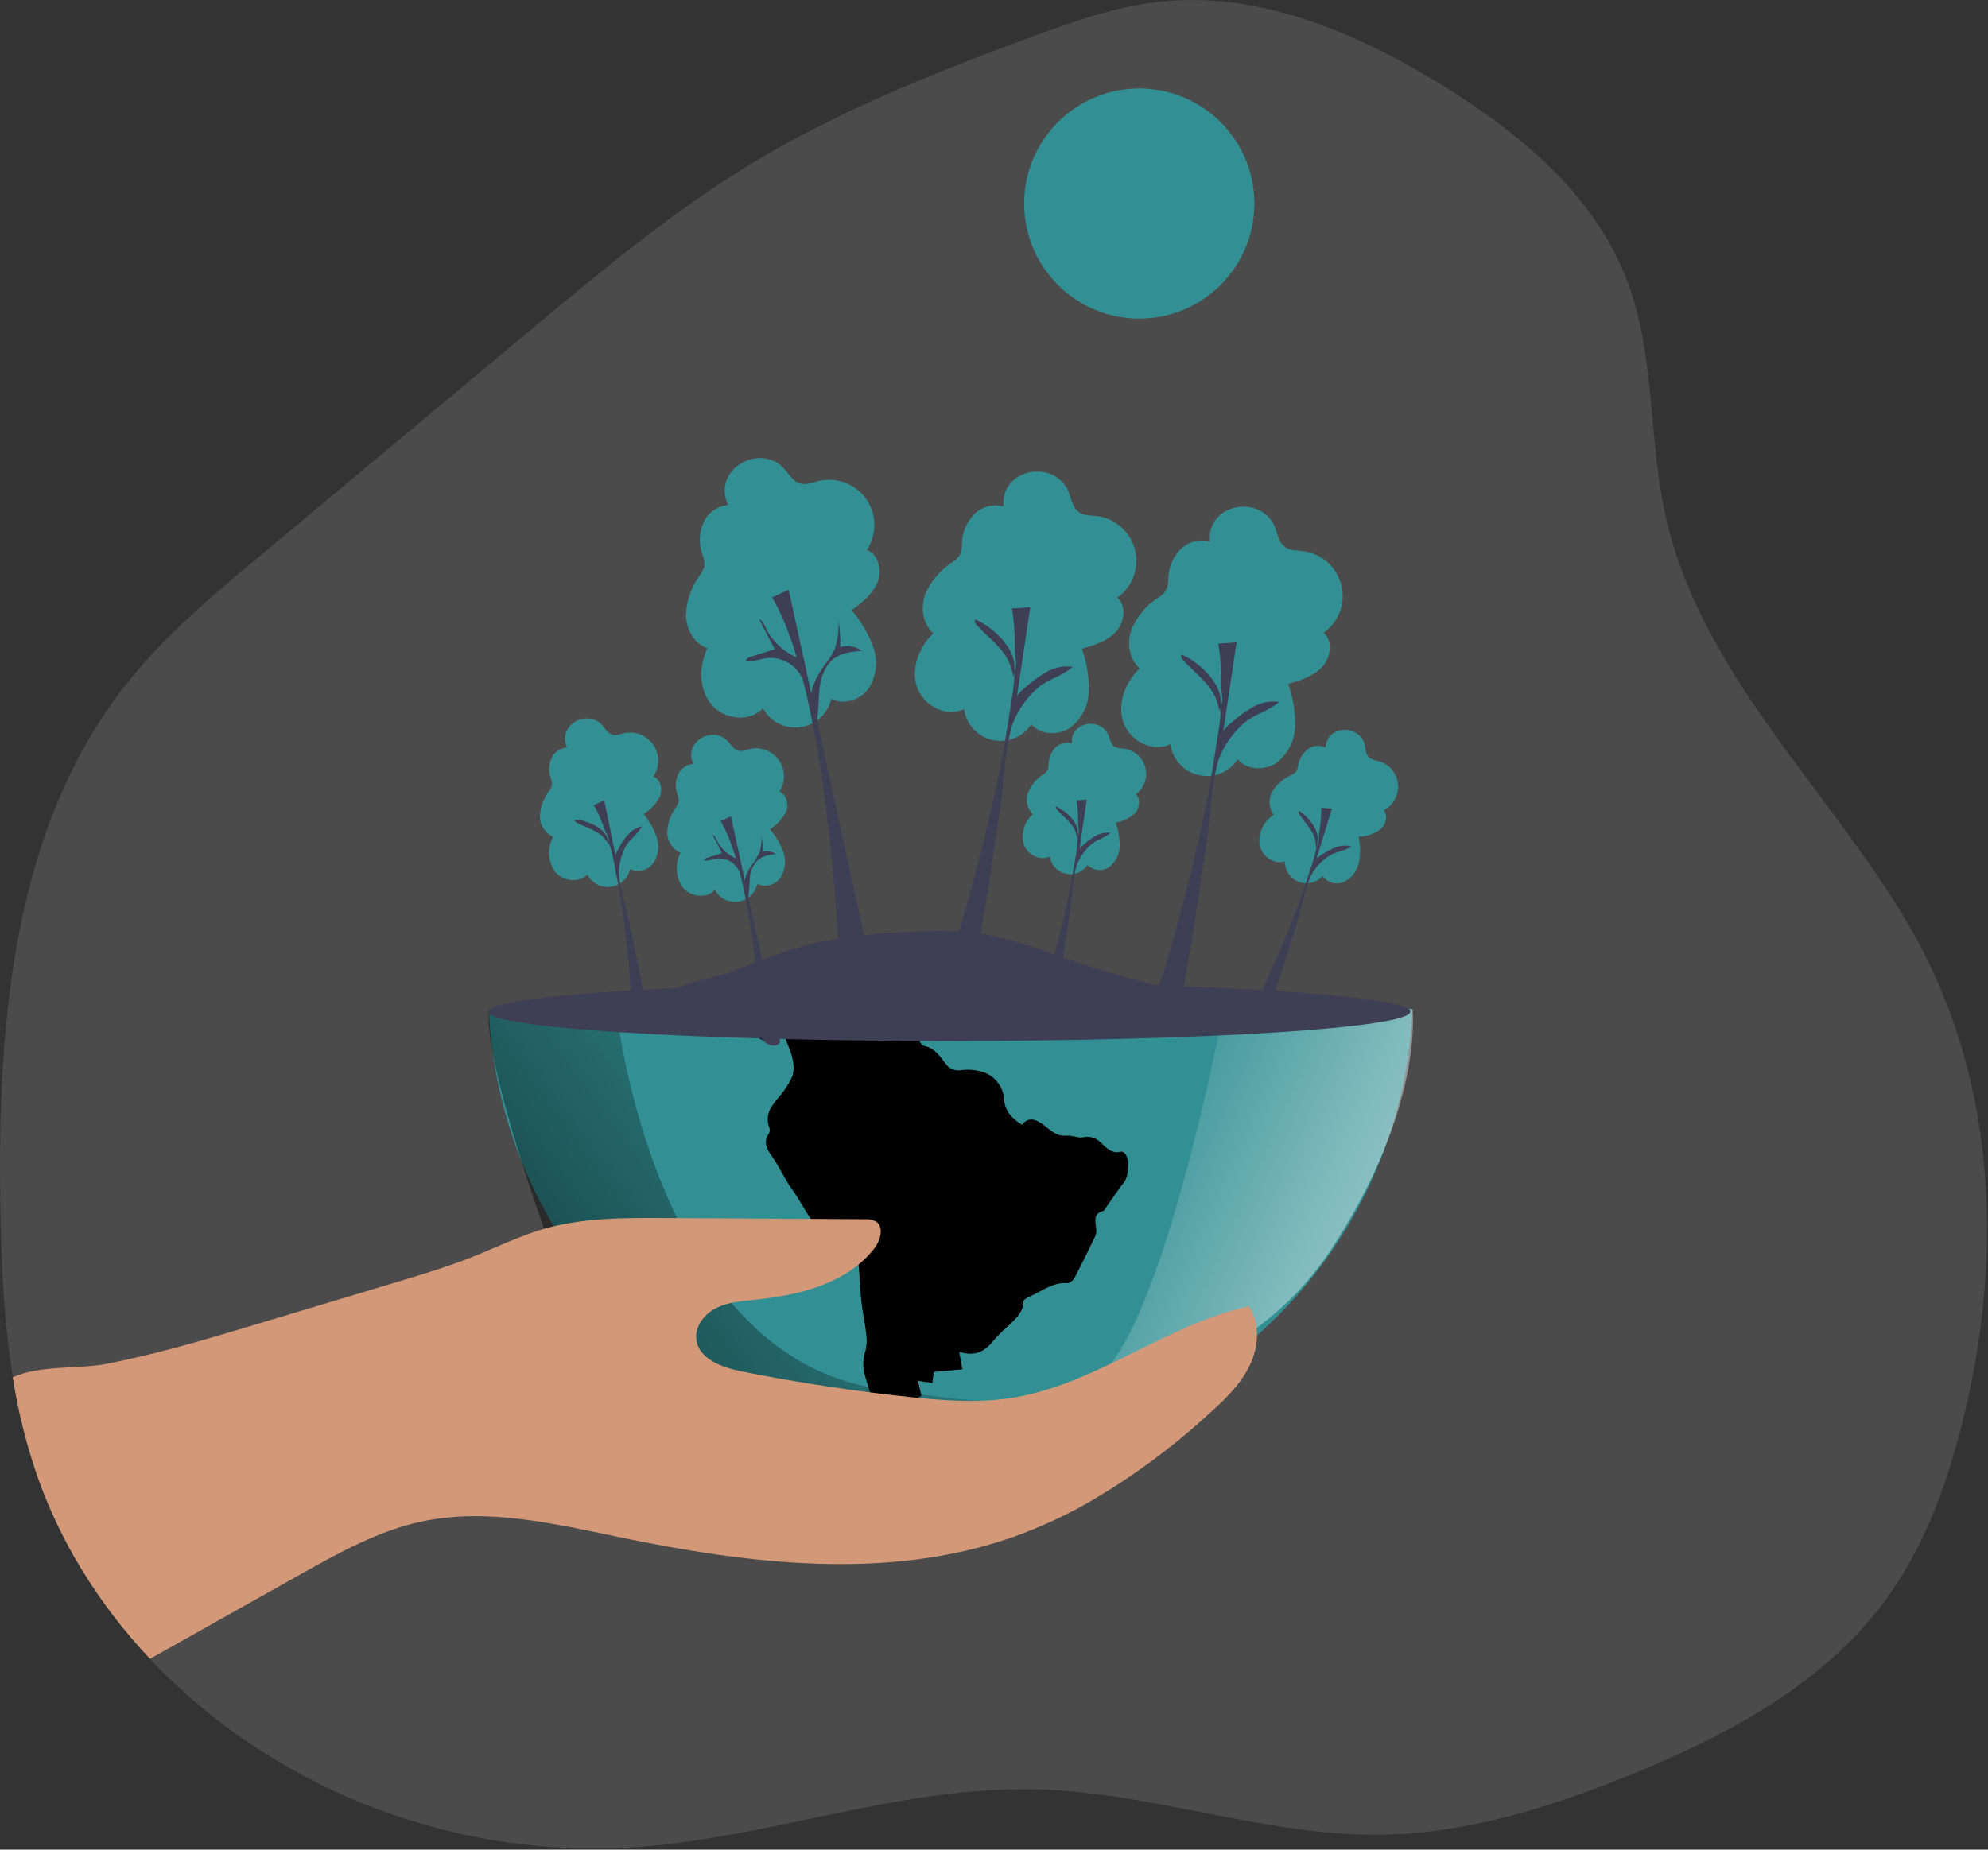 <svg width="418" height="389" viewBox="0 0 418 389" fill="none" xmlns="http://www.w3.org/2000/svg">
<rect x="0" y="0" width="418" height="389" fill="#333333" stroke="none"/>
<g clip-path="url(#clip0)">
<path opacity="0.18" d="M413.14 296.98C409.8 310.98 404.99 324.84 396.49 336.45C383.56 354.11 363.34 364.89 343.07 373.16C326.36 379.97 308.8 385.54 290.75 385.84C266.24 386.25 242.46 376.95 217.94 376.31C188.94 375.56 160.87 386.94 131.94 388.58C101.425 390.199 71.315 381.022 46.89 362.66C41.408 358.517 36.286 353.917 31.58 348.91C21.306 338.147 13.349 325.39 8.2 311.43C5.686 304.362 3.845 297.073 2.7 289.66C0.78 277.8 0.27 265.66 0.07 253.6C-0.56 215.42 2.65 174.49 26.15 144.39C34.4 133.83 44.79 125.15 55.07 116.56L111.84 69.17C126.69 56.77 141.61 44.33 158.16 34.31C176.46 23.24 196.47 15.31 216.53 7.89C225.43 4.61 234.47 1.38 243.91 0.36C264.59 -1.88 284.97 6.73 302.71 17.59C319.35 27.77 335.36 40.98 342.21 59.28C347.97 74.6 346.62 91.63 350.02 107.66C357.11 141.13 384.26 165.56 401.14 194.22C419.47 225.34 421.38 262.25 413.14 296.98Z" fill="#B7B7B7"/>
<path d="M153.1 106.21C151.984 106.313 150.915 106.71 150.001 107.359C149.088 108.009 148.363 108.889 147.9 109.91C147.008 111.982 146.911 114.311 147.63 116.45C147.985 117.256 148.156 118.13 148.13 119.01C147.947 119.742 147.606 120.425 147.13 121.01C145.356 123.417 144.346 126.302 144.23 129.29C144.23 132.29 145.94 135.34 148.73 136.34C146.95 140.08 146.9 144.88 149.51 148.1C152.12 151.32 157.65 152.03 160.41 148.94C161.159 150.33 162.316 151.457 163.724 152.171C165.133 152.885 166.726 153.151 168.29 152.933C169.854 152.716 171.314 152.025 172.474 150.953C173.634 149.882 174.439 148.482 174.78 146.94C177.4 148.41 180.96 147.18 182.68 144.72C183.473 143.442 183.968 142.001 184.127 140.505C184.287 139.009 184.106 137.497 183.6 136.08C182.568 133.253 181.041 130.632 179.09 128.34C181.23 126.72 183.47 124.99 184.49 122.51C185.51 120.03 184.77 116.6 182.27 115.64C183.276 114.118 183.821 112.338 183.842 110.514C183.863 108.689 183.358 106.897 182.388 105.352C181.418 103.807 180.023 102.574 178.371 101.801C176.718 101.027 174.878 100.746 173.07 100.99C171.14 101.21 169.7 102.34 167.79 101.51C166.31 100.86 165.4 98.9 164.17 97.89C158.71 93.45 149.74 99.26 153.1 106.21Z" fill="#329094"/>
<path d="M297 212.23C295.922 237.262 285.22 260.911 267.126 278.242C249.032 295.573 224.945 305.248 199.89 305.248C174.835 305.248 150.748 295.573 132.654 278.242C114.56 260.911 103.858 237.262 102.78 212.23H297Z" fill="#329094"/>
<path d="M257.28 212.23C257.28 212.23 243 288.52 227.7 291.29C212.4 294.06 257.28 297.2 279.87 262.78C299.52 232.85 297 212.23 297 212.23H257.28Z" fill="url(#paint0_linear)"/>
<path d="M129.64 212.76C129.64 212.76 137.53 284.83 184.5 292C231.47 299.17 244.38 293.44 244.38 293.44C244.38 293.44 215.38 322.12 175.89 311.36C136.4 300.6 114.41 258.43 114.41 258.43C114.41 258.43 101.69 223.17 102.76 212.23L129.64 212.76Z" fill="url(#paint1_linear)"/>
<path d="M161.87 219.56C162.07 219.28 162.36 218.79 162.71 218.35C163.65 217.08 164.6 217.13 165.2 218.63C166.2 221.06 167.36 223.52 166.63 226.25C166.301 227.063 165.878 227.835 165.37 228.55C163.84 231.31 160.29 233.22 161.77 237.23C161.836 237.418 161.861 237.617 161.844 237.816C161.827 238.014 161.767 238.206 161.67 238.38C160.41 240.23 161.22 241.62 162.34 243.22C163.9 245.45 165 248.01 166.6 250.22C168.89 253.34 170.21 257.22 173.67 259.41C175.35 260.47 177.18 261.34 178.76 262.52C179.605 263.173 180.189 264.105 180.41 265.15C180.79 267.91 180.79 270.72 181.08 273.5C181.31 275.73 181.84 277.95 182.08 280.18C182.307 281.439 182.279 282.731 182 283.98C181.354 285.801 181.336 287.787 181.95 289.62C182.49 291.26 182.95 292.93 183.44 294.62C184.9 299.21 191.7 302.62 196.53 301.17L191.39 298.58C192.32 297.58 193.04 296.85 193.85 296L191.72 294.72L193.72 293.52C193.5 292.57 193.28 291.59 193.02 290.39L196.02 290.87C196.13 290.06 196.23 289.37 196.35 288.53C198.26 288.34 200.18 288.18 202.35 287.98C202.13 286.7 201.92 285.51 201.7 284.32C204.96 285.25 206.94 284.47 209.09 281.7C210.051 280.634 211.08 279.632 212.17 278.7C213.58 277.29 215.17 275.99 215.17 273.7C215.17 273.35 216 272.88 216.52 272.65C219.11 271.57 221.36 269.59 224.52 269.85C224.99 269.85 225.7 269.19 225.99 268.65C227.48 265.78 228.92 262.86 230.31 259.94C230.526 259.376 230.578 258.762 230.46 258.17C230.26 256.69 229.93 255.23 231.94 254.68C232.24 254.59 232.44 254.08 232.68 253.76C233.89 252.05 235.06 250.3 236.34 248.65C237.34 247.39 237.58 243.83 236.59 242.65C236.39 242.42 235.99 242.14 235.79 242.19C233.71 242.77 232.56 241.3 231.33 240.19C230.857 239.726 230.274 239.391 229.635 239.216C228.996 239.041 228.323 239.032 227.68 239.19C226.62 239.39 225.42 238.72 224.31 238.84C222.03 239.07 220.76 237.54 219.16 236.39C217.92 235.51 216.29 234.73 214.89 236.56C212.89 235.31 211.38 233.8 211.14 231.42C211.093 229.981 210.57 228.598 209.652 227.489C208.735 226.379 207.475 225.606 206.07 225.29C204.81 224.967 203.501 224.882 202.21 225.04C201.6 225.179 200.963 225.136 200.376 224.918C199.79 224.699 199.28 224.314 198.91 223.81C197.67 222.23 196.58 220.39 194.27 219.97C193.9 219.97 193.42 219.25 193.34 218.8C193.281 218.259 193.057 217.75 192.699 217.341C192.342 216.931 191.867 216.641 191.34 216.51C190.795 216.338 190.236 216.215 189.67 216.14C189.007 216.045 188.333 216.045 187.67 216.14C186.365 216.331 185.035 216.253 183.762 215.909C182.489 215.565 181.301 214.963 180.27 214.14C177.01 211.64 171.6 212.94 169.27 216.33L169.17 216.47C168.68 217.17 168.17 217.88 167.63 218.63C166.961 218.041 166.242 217.513 165.48 217.05C164.42 216.52 163.37 216.05 162.17 217.1C161.805 217.262 161.405 217.33 161.007 217.299C160.609 217.267 160.225 217.137 159.89 216.92C159.71 216.77 161.21 212.41 161.06 212.26H154.4C154.49 212.55 157.4 217.07 157.49 217.26L161.87 219.56Z" fill="url(#paint2_linear)"/>
<path d="M262.81 287.08C260.96 290.98 257.81 294.08 254.6 296.96C247.007 303.994 238.683 310.196 229.77 315.46C224.429 318.577 218.808 321.189 212.98 323.26C186.59 332.52 157.52 328.95 130.14 323.26C116.41 320.41 102.22 317.05 88.52 320.02C79.52 321.97 71.35 326.52 63.32 331.02L31.54 348.86C26.114 343.125 21.304 336.838 17.19 330.1C13.571 324.194 10.556 317.939 8.19 311.43C5.676 304.362 3.835 297.073 2.69 289.66C8.07 287.11 16.89 287.87 21.86 286.93C32.69 284.87 43.29 281.69 53.86 278.52L83.2 269.7C88.72 268.04 94.2 266.38 99.59 264.25C104.53 262.25 109.32 259.9 114.43 258.43C122.58 256.08 131.19 256.12 139.66 256.16L181.77 256.41C182.576 256.34 183.385 256.492 184.11 256.85C186 258.03 185.11 260.98 183.72 262.71C177.9 270.03 167.91 272.42 158.63 273.36C155.88 273.64 153.04 273.86 150.58 275.1C148.12 276.34 146.08 278.92 146.41 281.66C146.88 285.8 151.8 287.58 155.88 288.41C167.827 290.79 179.867 292.613 192 293.88C198.77 294.57 205.63 295.06 212.36 294.05C230.16 291.39 245 278.61 262.57 274.73C265 278.3 264.66 283.19 262.81 287.08Z" fill="#D39877"/>
<path d="M199.59 218.94C253.134 218.94 296.54 216.173 296.54 212.76C296.54 209.347 253.134 206.58 199.59 206.58C146.046 206.58 102.64 209.347 102.64 212.76C102.64 216.173 146.046 218.94 199.59 218.94Z" fill="#3E3E54"/>
<path d="M171.24 198.35C176.429 197.225 181.699 196.512 187 196.22C194.2 195.69 201.5 195.35 208.58 196.77C213.257 197.861 217.854 199.267 222.34 200.98C241.284 207.545 260.908 211.953 280.84 214.12C243.32 215.4 205.78 214.12 168.3 212.29C163.167 212.03 158.037 211.76 152.91 211.48C148.99 211.27 142.23 212.14 138.85 210.42C141.07 206.87 149.41 206.01 153.14 204.6C159.12 202.36 165 199.84 171.24 198.35Z" fill="#3E3E54"/>
<path d="M176.34 199.86C176.34 199.86 173.92 145 162.34 125.64L165.83 124.03C165.83 124.03 182.24 199.59 182.51 200.4C182.78 201.21 180.37 203.62 176.34 199.86Z" fill="#3E3E54"/>
<path d="M211 106.53C209.92 106.23 208.78 106.223 207.696 106.507C206.613 106.792 205.624 107.359 204.83 108.15C203.266 109.767 202.352 111.902 202.26 114.15C202.309 115.032 202.159 115.914 201.82 116.73C201.394 117.361 200.834 117.89 200.18 118.28C197.669 119.906 195.701 122.246 194.53 125C193.53 127.79 193.99 131.26 196.25 133.19C193.25 136.05 191.51 140.52 192.8 144.46C194.09 148.4 199.03 151.02 202.7 149.1C202.908 150.666 203.59 152.131 204.654 153.298C205.719 154.465 207.115 155.279 208.655 155.63C210.196 155.98 211.807 155.851 213.272 155.259C214.736 154.668 215.985 153.642 216.85 152.32C218.78 154.62 222.55 154.73 225.03 153.04C226.225 152.125 227.199 150.952 227.877 149.608C228.556 148.264 228.923 146.785 228.95 145.28C228.984 142.273 228.487 139.283 227.48 136.45C230.05 135.7 232.76 134.87 234.59 132.91C236.42 130.95 236.95 127.49 234.94 125.7C236.432 124.636 237.585 123.163 238.259 121.459C238.934 119.755 239.101 117.892 238.74 116.095C238.38 114.299 237.507 112.644 236.228 111.332C234.949 110.02 233.317 109.106 231.53 108.7C229.65 108.22 227.9 108.77 226.41 107.32C225.26 106.19 225.11 104.03 224.31 102.65C220.77 96.59 210.33 98.84 211 106.53Z" fill="#329094"/>
<path d="M212.72 152.15C212.65 150.31 212.6 148.35 213.54 146.77C214.132 145.886 214.865 145.106 215.71 144.46C217.082 143.223 218.588 142.143 220.2 141.24C221.829 140.34 223.706 139.989 225.55 140.24C223.5 142.12 220.55 142.75 218.41 144.49C215.959 146.586 214.063 149.255 212.89 152.26C211.26 157.65 211.18 164.16 210.34 169.75C209.5 175.34 208.66 181.1 207.81 186.75C206.93 192.75 205.39 198.96 205.15 205C205.15 205.85 201.99 207.26 199.55 202.31C202.55 193.31 205.03 184.14 207.29 174.95C209.2 167.12 210.89 159.21 212.06 151.23C212.59 147.63 213.49 143.53 213.3 139.89C213.09 136.04 209.03 132.27 205.79 130.62C205.57 130.5 205.34 130.39 205.11 130.29C204.77 130.53 205.03 131.07 205.31 131.39C207.77 134.13 211.08 136.32 212.37 139.77C212.71 140.68 212.89 141.64 213.2 142.56C213 141.97 213.72 140.25 213.63 139.4C213.467 138.267 213.38 137.124 213.37 135.98C213.412 133.301 213.214 130.624 212.78 127.98L216.62 127.71C216.62 127.71 215 138.51 213 152.04" fill="#3E3E54"/>
<path d="M254.38 113.91C253.3 113.61 252.16 113.602 251.076 113.886C249.992 114.171 249.003 114.738 248.21 115.53C246.646 117.147 245.732 119.283 245.64 121.53C245.685 122.412 245.535 123.293 245.2 124.11C244.774 124.741 244.214 125.27 243.56 125.66C241.05 127.284 239.083 129.62 237.91 132.37C236.91 135.17 237.36 138.64 239.63 140.57C236.63 143.43 234.89 147.9 236.18 151.84C237.47 155.78 242.41 158.4 246.08 156.48C246.288 158.046 246.97 159.511 248.034 160.679C249.099 161.846 250.495 162.659 252.035 163.01C253.576 163.361 255.187 163.231 256.652 162.64C258.116 162.048 259.365 161.022 260.23 159.7C262.16 162 265.93 162.11 268.41 160.42C269.602 159.502 270.573 158.328 271.252 156.986C271.93 155.643 272.298 154.164 272.33 152.66C272.361 149.653 271.86 146.663 270.85 143.83C273.43 143.08 276.13 142.25 277.97 140.29C279.81 138.33 280.32 134.87 278.32 133.08C279.812 132.016 280.965 130.544 281.64 128.84C282.314 127.136 282.481 125.273 282.12 123.476C281.76 121.679 280.887 120.025 279.608 118.712C278.329 117.4 276.697 116.486 274.91 116.08C273.03 115.6 271.28 116.15 269.79 114.7C268.63 113.57 268.48 111.41 267.69 110.03C264.15 103.98 253.71 106.22 254.38 113.91Z" fill="#329094"/>
<path d="M256.1 159.53C256.03 157.69 255.98 155.73 256.91 154.15C257.506 153.266 258.242 152.486 259.09 151.84C260.462 150.603 261.968 149.523 263.58 148.62C265.209 147.719 267.085 147.368 268.93 147.62C266.88 149.5 263.93 150.13 261.79 151.87C259.339 153.968 257.44 156.636 256.26 159.64C254.64 165.03 254.56 171.54 253.72 177.13C252.88 182.72 252.03 188.48 251.19 194.13C250.31 200.13 248.77 206.34 248.52 212.38C248.52 213.23 245.37 214.64 242.93 209.69C245.93 200.69 248.41 191.52 250.66 182.33C252.58 174.5 254.27 166.59 255.44 158.61C255.96 155.01 256.87 150.91 256.67 147.27C256.47 143.42 252.4 139.65 249.17 138C248.95 137.88 248.72 137.77 248.49 137.67C248.15 137.91 248.4 138.45 248.69 138.77C251.15 141.51 254.46 143.7 255.75 147.15C256.09 148.06 256.27 149.02 256.58 149.94C256.38 149.35 257.1 147.63 257 146.78C256.847 145.646 256.76 144.504 256.74 143.36C256.792 140.681 256.594 138.002 256.15 135.36L260 135.09C260 135.09 258.38 145.89 256.36 159.42" fill="#3E3E54"/>
<path d="M225.36 156.32C224.757 156.152 224.121 156.148 223.517 156.308C222.912 156.468 222.361 156.786 221.92 157.23C221.043 158.135 220.53 159.331 220.48 160.59C220.505 161.083 220.419 161.574 220.23 162.03C219.994 162.383 219.683 162.68 219.32 162.9C217.917 163.807 216.816 165.113 216.16 166.65C215.857 167.427 215.79 168.276 215.968 169.091C216.145 169.906 216.56 170.65 217.16 171.23C216.292 172 215.653 172.995 215.314 174.105C214.975 175.214 214.95 176.396 215.24 177.52C215.96 179.72 218.71 181.19 220.76 180.12C220.879 180.994 221.263 181.81 221.858 182.46C222.454 183.11 223.234 183.562 224.094 183.757C224.955 183.952 225.853 183.879 226.671 183.549C227.489 183.219 228.186 182.647 228.67 181.91C229.259 182.51 230.042 182.88 230.88 182.956C231.717 183.031 232.554 182.805 233.24 182.32C233.905 181.808 234.447 181.153 234.826 180.403C235.205 179.654 235.412 178.829 235.43 177.99C235.447 176.308 235.169 174.636 234.61 173.05C236.098 172.753 237.48 172.063 238.61 171.05C239.61 169.96 239.92 168.05 238.81 167.05C239.633 166.451 240.267 165.628 240.637 164.679C241.007 163.731 241.096 162.696 240.895 161.697C240.694 160.699 240.211 159.78 239.503 159.048C238.794 158.316 237.891 157.803 236.9 157.57C235.85 157.3 234.9 157.57 234.04 156.8C233.39 156.17 233.31 154.96 232.86 154.19C230.82 150.77 225 152.03 225.36 156.32Z" fill="#329094"/>
<path d="M226.32 181.81C226.186 180.787 226.345 179.746 226.78 178.81C227.105 178.313 227.515 177.877 227.99 177.52C228.754 176.825 229.597 176.221 230.5 175.72C231.413 175.213 232.466 175.017 233.5 175.16C232.36 176.16 230.72 176.56 229.5 177.53C228.132 178.704 227.071 180.194 226.41 181.87C225.51 184.87 225.46 188.52 224.99 191.64L223.58 201.15C223.09 204.49 222.23 207.98 222.09 211.35C222.09 211.83 220.33 212.61 218.97 209.85C220.62 204.85 222.03 199.7 223.29 194.56C224.36 190.19 225.29 185.77 225.95 181.31C226.383 179.227 226.614 177.107 226.64 174.98C226.53 172.83 224.26 170.72 222.45 169.8L222.07 169.61C221.88 169.75 222.07 170.05 222.18 170.23C223.56 171.76 225.41 172.98 226.13 174.91C226.32 175.42 226.42 175.91 226.59 176.47C226.48 176.14 226.88 175.18 226.83 174.71C226.739 174.074 226.689 173.433 226.68 172.79C226.71 171.29 226.6 169.79 226.35 168.31L228.5 168.16L226.5 181.75" fill="#3E3E54"/>
<path d="M278.7 157.18C278.101 156.911 277.441 156.805 276.787 156.873C276.134 156.942 275.51 157.182 274.98 157.57C273.932 158.375 273.219 159.54 272.98 160.84C272.925 161.352 272.762 161.846 272.5 162.29C272.2 162.624 271.827 162.884 271.41 163.05C269.811 163.773 268.463 164.957 267.54 166.45C267.099 167.203 266.89 168.07 266.939 168.942C266.989 169.814 267.296 170.652 267.82 171.35C266.795 172.012 265.973 172.944 265.443 174.043C264.914 175.142 264.698 176.366 264.82 177.58C265.23 179.98 267.82 181.93 270.15 181.14C270.134 182.066 270.401 182.974 270.916 183.744C271.43 184.513 272.168 185.107 273.03 185.446C273.892 185.784 274.836 185.851 275.737 185.637C276.638 185.423 277.452 184.939 278.07 184.25C278.589 184.963 279.345 185.468 280.201 185.677C281.058 185.885 281.961 185.784 282.75 185.39C283.53 184.966 284.205 184.373 284.725 183.652C285.244 182.932 285.595 182.104 285.75 181.23C286.028 179.489 286.001 177.712 285.67 175.98C287.248 175.909 288.778 175.415 290.1 174.55C291.34 173.55 291.94 171.62 290.94 170.41C291.891 169.919 292.68 169.165 293.214 168.239C293.749 167.312 294.005 166.251 293.954 165.182C293.902 164.114 293.544 163.083 292.923 162.212C292.302 161.341 291.443 160.667 290.45 160.27C289.45 159.83 288.34 160 287.61 159.02C287.03 158.26 287.14 157.02 286.8 156.13C285.23 152.27 279 152.66 278.7 157.18Z" fill="#329094"/>
<path d="M275.69 183.77C275.716 182.702 276.042 181.662 276.63 180.77C277.052 180.306 277.549 179.917 278.1 179.62C279.002 179.024 279.968 178.531 280.98 178.15C282.003 177.769 283.123 177.731 284.17 178.04C282.82 178.95 281.07 179.04 279.66 179.88C278.053 180.871 276.716 182.246 275.77 183.88C274.35 186.88 273.77 190.62 272.77 193.79L269.77 203.44C268.77 206.83 267.29 210.31 266.62 213.79C266.53 214.28 264.62 214.79 263.62 211.79C266.13 206.79 268.4 201.74 270.51 196.6C272.31 192.23 273.98 187.8 275.36 183.27C276.137 181.173 276.71 179.007 277.07 176.8C277.29 174.56 275.27 172.01 273.54 170.8L273.17 170.55C272.95 170.66 273.05 171 273.17 171.21C274.36 173.01 276.08 174.57 276.53 176.69C276.64 177.24 276.66 177.82 276.76 178.38C276.7 178.02 277.27 177.08 277.29 176.58C277.296 175.911 277.346 175.243 277.44 174.58C277.7 173.027 277.82 171.454 277.8 169.88L280.05 170.06L275.81 183.85" fill="#3E3E54"/>
<path d="M119.22 157.18C118.526 157.242 117.86 157.483 117.288 157.882C116.716 158.28 116.259 158.82 115.96 159.45C115.388 160.733 115.31 162.182 115.74 163.52C115.956 164.028 116.059 164.578 116.04 165.13C115.923 165.59 115.708 166.02 115.41 166.39C114.29 167.879 113.639 169.669 113.54 171.53C113.508 172.461 113.753 173.382 114.245 174.174C114.736 174.966 115.451 175.595 116.3 175.98C115.682 177.119 115.391 178.407 115.462 179.702C115.533 180.996 115.961 182.245 116.7 183.31C118.3 185.31 121.7 185.82 123.49 183.91C123.941 184.794 124.654 185.518 125.532 185.981C126.41 186.445 127.41 186.627 128.395 186.501C129.379 186.375 130.301 185.948 131.034 185.278C131.767 184.609 132.276 183.729 132.49 182.76C133.336 183.163 134.298 183.252 135.203 183.01C136.109 182.768 136.898 182.211 137.43 181.44C137.932 180.646 138.251 179.75 138.361 178.817C138.472 177.885 138.373 176.939 138.07 176.05C137.445 174.282 136.51 172.64 135.31 171.2C136.746 170.323 137.922 169.081 138.72 167.6C139.37 166.06 138.93 163.92 137.38 163.31C138.015 162.367 138.365 161.262 138.39 160.126C138.415 158.99 138.113 157.871 137.52 156.902C136.927 155.932 136.067 155.154 135.045 154.659C134.022 154.164 132.878 153.974 131.75 154.11C130.55 154.23 129.64 154.93 128.46 154.39C127.54 153.98 126.99 152.75 126.22 152.11C122.81 149.27 117.18 152.82 119.22 157.18Z" fill="#329094"/>
<path d="M130 183.52C129.461 182.498 129.228 181.341 129.33 180.19C129.485 179.547 129.749 178.935 130.11 178.38C130.644 177.358 131.295 176.402 132.05 175.53C132.809 174.655 133.829 174.049 134.96 173.8C134.16 175.33 132.59 176.33 131.69 177.8C130.705 179.552 130.166 181.52 130.12 183.53C130.32 187.03 131.67 190.86 132.38 194.31C133.09 197.76 133.82 201.31 134.55 204.82C135.31 208.51 135.74 212.49 136.89 216.08C137.06 216.58 135.53 218.08 133.04 215.7C132.85 209.8 132.36 203.89 131.71 198.03C131.15 193.03 130.45 188.03 129.42 183.12C129.071 180.769 128.502 178.455 127.72 176.21C126.78 174.01 123.59 172.67 121.34 172.39H120.87C120.72 172.6 120.99 172.86 121.22 172.99C123.22 174.06 125.66 174.64 127.15 176.38C127.54 176.84 127.86 177.38 128.23 177.84C127.99 177.54 128.04 176.37 127.81 175.9C127.471 175.253 127.174 174.585 126.92 173.9C126.371 172.318 125.682 170.789 124.86 169.33L127.05 168.33C127.05 168.33 128.42 175 130.13 183.33" fill="#3E3E54"/>
<path d="M172.25 141.57C173.25 139.85 174.74 138.36 175.5 136.49C176.163 134.515 176.425 132.428 176.27 130.35C176.61 132.243 176.74 134.168 176.66 136.09C177.418 135.853 178.222 135.801 179.004 135.936C179.787 136.072 180.526 136.392 181.16 136.87C179.16 137.05 177.08 137.26 175.45 138.42C173.45 139.85 172.59 142.42 172.31 144.86C172.03 147.3 172.19 149.8 171.65 152.21C171.65 150.41 170.75 148.69 170.55 146.97C170.35 145.25 171.36 143.04 172.25 141.57Z" fill="#3E3E54"/>
<path d="M161.29 132.66C160.85 131.74 160.5 130.66 159.59 130.19L162.9 136.53L157.71 138.18C157.26 138.32 156.71 138.68 156.89 139.11C158.32 139.24 159.7 138.61 161.12 138.41C162.7 138.225 164.297 138.555 165.674 139.352C167.05 140.148 168.133 141.368 168.76 142.83C168.63 142.51 169.06 141.32 169.06 140.9C169.105 140.29 168.987 139.68 168.72 139.13C168.27 138.48 167.2 138.2 166.54 137.79C164.339 136.612 162.518 134.833 161.29 132.66V132.66Z" fill="#3E3E54"/>
<path d="M145.78 160.64C145.089 160.703 144.427 160.948 143.861 161.351C143.296 161.753 142.847 162.298 142.56 162.93C142.003 164.216 141.946 165.664 142.4 166.99C142.616 167.491 142.719 168.034 142.7 168.58C142.592 169.04 142.384 169.47 142.09 169.84C140.993 171.336 140.37 173.126 140.3 174.98C140.28 175.903 140.534 176.811 141.031 177.589C141.528 178.367 142.244 178.98 143.09 179.35C142.491 180.491 142.219 181.776 142.303 183.062C142.388 184.349 142.826 185.587 143.57 186.64C145.18 188.64 148.62 189.07 150.32 187.15C150.785 188.011 151.502 188.71 152.375 189.152C153.249 189.594 154.236 189.759 155.206 189.624C156.175 189.489 157.08 189.061 157.799 188.397C158.519 187.733 159.018 186.865 159.23 185.91C160.078 186.299 161.036 186.373 161.934 186.12C162.831 185.868 163.61 185.304 164.13 184.53C164.619 183.737 164.924 182.845 165.022 181.919C165.121 180.994 165.011 180.057 164.7 179.18C164.058 177.427 163.11 175.802 161.9 174.38C163.315 173.492 164.47 172.247 165.25 170.77C165.88 169.23 165.42 167.11 163.87 166.51C164.492 165.566 164.83 164.463 164.842 163.333C164.855 162.203 164.542 161.093 163.941 160.136C163.34 159.179 162.477 158.415 161.453 157.935C160.43 157.455 159.29 157.28 158.17 157.43C156.97 157.57 156.08 158.27 154.9 157.76C153.98 157.36 153.42 156.14 152.65 155.51C149.26 152.74 143.7 156.33 145.78 160.64Z" fill="#329094"/>
<path d="M160.19 218.68C160.19 218.68 158.69 184.68 151.52 172.68L153.69 171.68C153.69 171.68 163.85 218.51 164 218.98C164.15 219.45 162.69 220.98 160.19 218.68Z" fill="#3E3E54"/>
<path d="M157.65 182.55C158.393 181.554 159.061 180.504 159.65 179.41C160.057 178.184 160.217 176.889 160.12 175.6C160.33 176.774 160.41 177.968 160.36 179.16C160.83 179.014 161.328 178.982 161.813 179.065C162.297 179.149 162.756 179.346 163.15 179.64C161.902 179.655 160.681 180 159.61 180.64C159.029 181.138 158.556 181.75 158.221 182.438C157.885 183.126 157.694 183.876 157.66 184.64C157.607 186.166 157.474 187.688 157.26 189.2C157.096 188.105 156.869 187.019 156.58 185.95C156.584 184.735 156.957 183.549 157.65 182.55V182.55Z" fill="#3E3E54"/>
<path d="M150.86 177.03C150.58 176.46 150.37 175.78 149.8 175.5L151.8 179.43L148.59 180.43C148.31 180.52 147.96 180.75 148.08 181.01C148.967 180.965 149.846 180.821 150.7 180.58C151.68 180.462 152.672 180.665 153.527 181.159C154.382 181.654 155.053 182.412 155.44 183.32C155.36 183.12 155.62 182.38 155.62 182.12C155.651 181.741 155.579 181.361 155.41 181.02C155.13 180.62 154.47 180.45 154.06 180.19C152.72 179.455 151.612 178.36 150.86 177.03Z" fill="#3E3E54"/>
<path d="M239.54 67.01C252.905 67.01 263.74 56.175 263.74 42.81C263.74 29.445 252.905 18.61 239.54 18.61C226.175 18.61 215.34 29.445 215.34 42.81C215.34 56.175 226.175 67.01 239.54 67.01Z" fill="#329094"/>
<path d="M203.14 27.25C206.938 33.334 208.831 40.414 208.578 47.582C208.325 54.75 205.937 61.679 201.72 67.48C207.59 67.88 213.52 69.11 218.6 72.09C223.68 75.07 227.82 79.97 228.91 85.76C233.442 79.529 240.19 75.274 247.765 73.869C255.34 72.465 263.166 74.018 269.63 78.21C268.63 69.75 263.79 61.35 266.17 53.16C267.93 47.16 273.17 42.87 278.17 39.02C273.684 35.891 270.146 31.588 267.943 26.583C265.74 21.577 264.957 16.061 265.68 10.64C260.78 14.75 253.73 15.64 247.53 14.11C242.34 12.79 239.09 9.38 234.53 7.16C231.53 5.71 232.3 5.81 230.19 8.45C228.7 10.3 227.58 12.39 226 14.19C223.008 17.599 219.47 20.485 215.53 22.73C214.36 23.39 204 28.58 203.14 27.25Z" fill="url(#paint3_linear)"/>
<path d="M230.39 310.11L229.77 315.46C224.429 318.578 218.808 321.189 212.98 323.26C186.59 332.52 157.52 328.95 130.14 323.26C116.41 320.41 102.22 317.05 88.52 320.02C79.52 321.97 71.35 326.52 63.32 331.02L31.54 348.86C26.114 343.126 21.304 336.838 17.19 330.1C23.69 326.74 65.68 305.44 83.03 307.42C101.85 309.57 153.48 318.71 165.85 318.18C178.22 317.65 230.39 310.11 230.39 310.11Z" fill="url(#paint4_linear)"/>
</g>
<defs>
<linearGradient id="paint0_linear" x1="228.3" y1="237.8" x2="379.47" y2="305.59" gradientUnits="userSpaceOnUse">
<stop offset="0.02" stop-color="white" stop-opacity="0"/>
<stop offset="0.32" stop-color="white" stop-opacity="0.39"/>
<stop offset="0.68" stop-color="white" stop-opacity="0.68"/>
<stop offset="1" stop-color="white"/>
</linearGradient>
<linearGradient id="paint1_linear" x1="80.3" y1="321.78" x2="198.62" y2="234.65" gradientUnits="userSpaceOnUse">
<stop offset="0.01"/>
<stop offset="0.13" stop-opacity="0.69"/>
<stop offset="1" stop-opacity="0"/>
</linearGradient>
<linearGradient id="paint2_linear" x1="17282.9" y1="12616.8" x2="16249.2" y2="42275.1" gradientUnits="userSpaceOnUse">
<stop offset="0.01"/>
<stop offset="0.13" stop-opacity="0.69"/>
<stop offset="1" stop-opacity="0"/>
</linearGradient>
<linearGradient id="paint3_linear" x1="16234.8" y1="4301.84" x2="22078.7" y2="4301.84" gradientUnits="userSpaceOnUse">
<stop offset="0.02" stop-color="white" stop-opacity="0"/>
<stop offset="0.32" stop-color="white" stop-opacity="0.39"/>
<stop offset="0.68" stop-color="white" stop-opacity="0.68"/>
<stop offset="1" stop-color="white"/>
</linearGradient>
<linearGradient id="paint4_linear" x1="28861" y1="18925.5" x2="28808.7" y2="9729.43" gradientUnits="userSpaceOnUse">
<stop offset="0.01"/>
<stop offset="0.13" stop-opacity="0.69"/>
<stop offset="1" stop-opacity="0"/>
</linearGradient>
<clipPath id="clip0">
<rect width="417.8" height="388.72" fill="white"/>
</clipPath>
</defs>
</svg>
